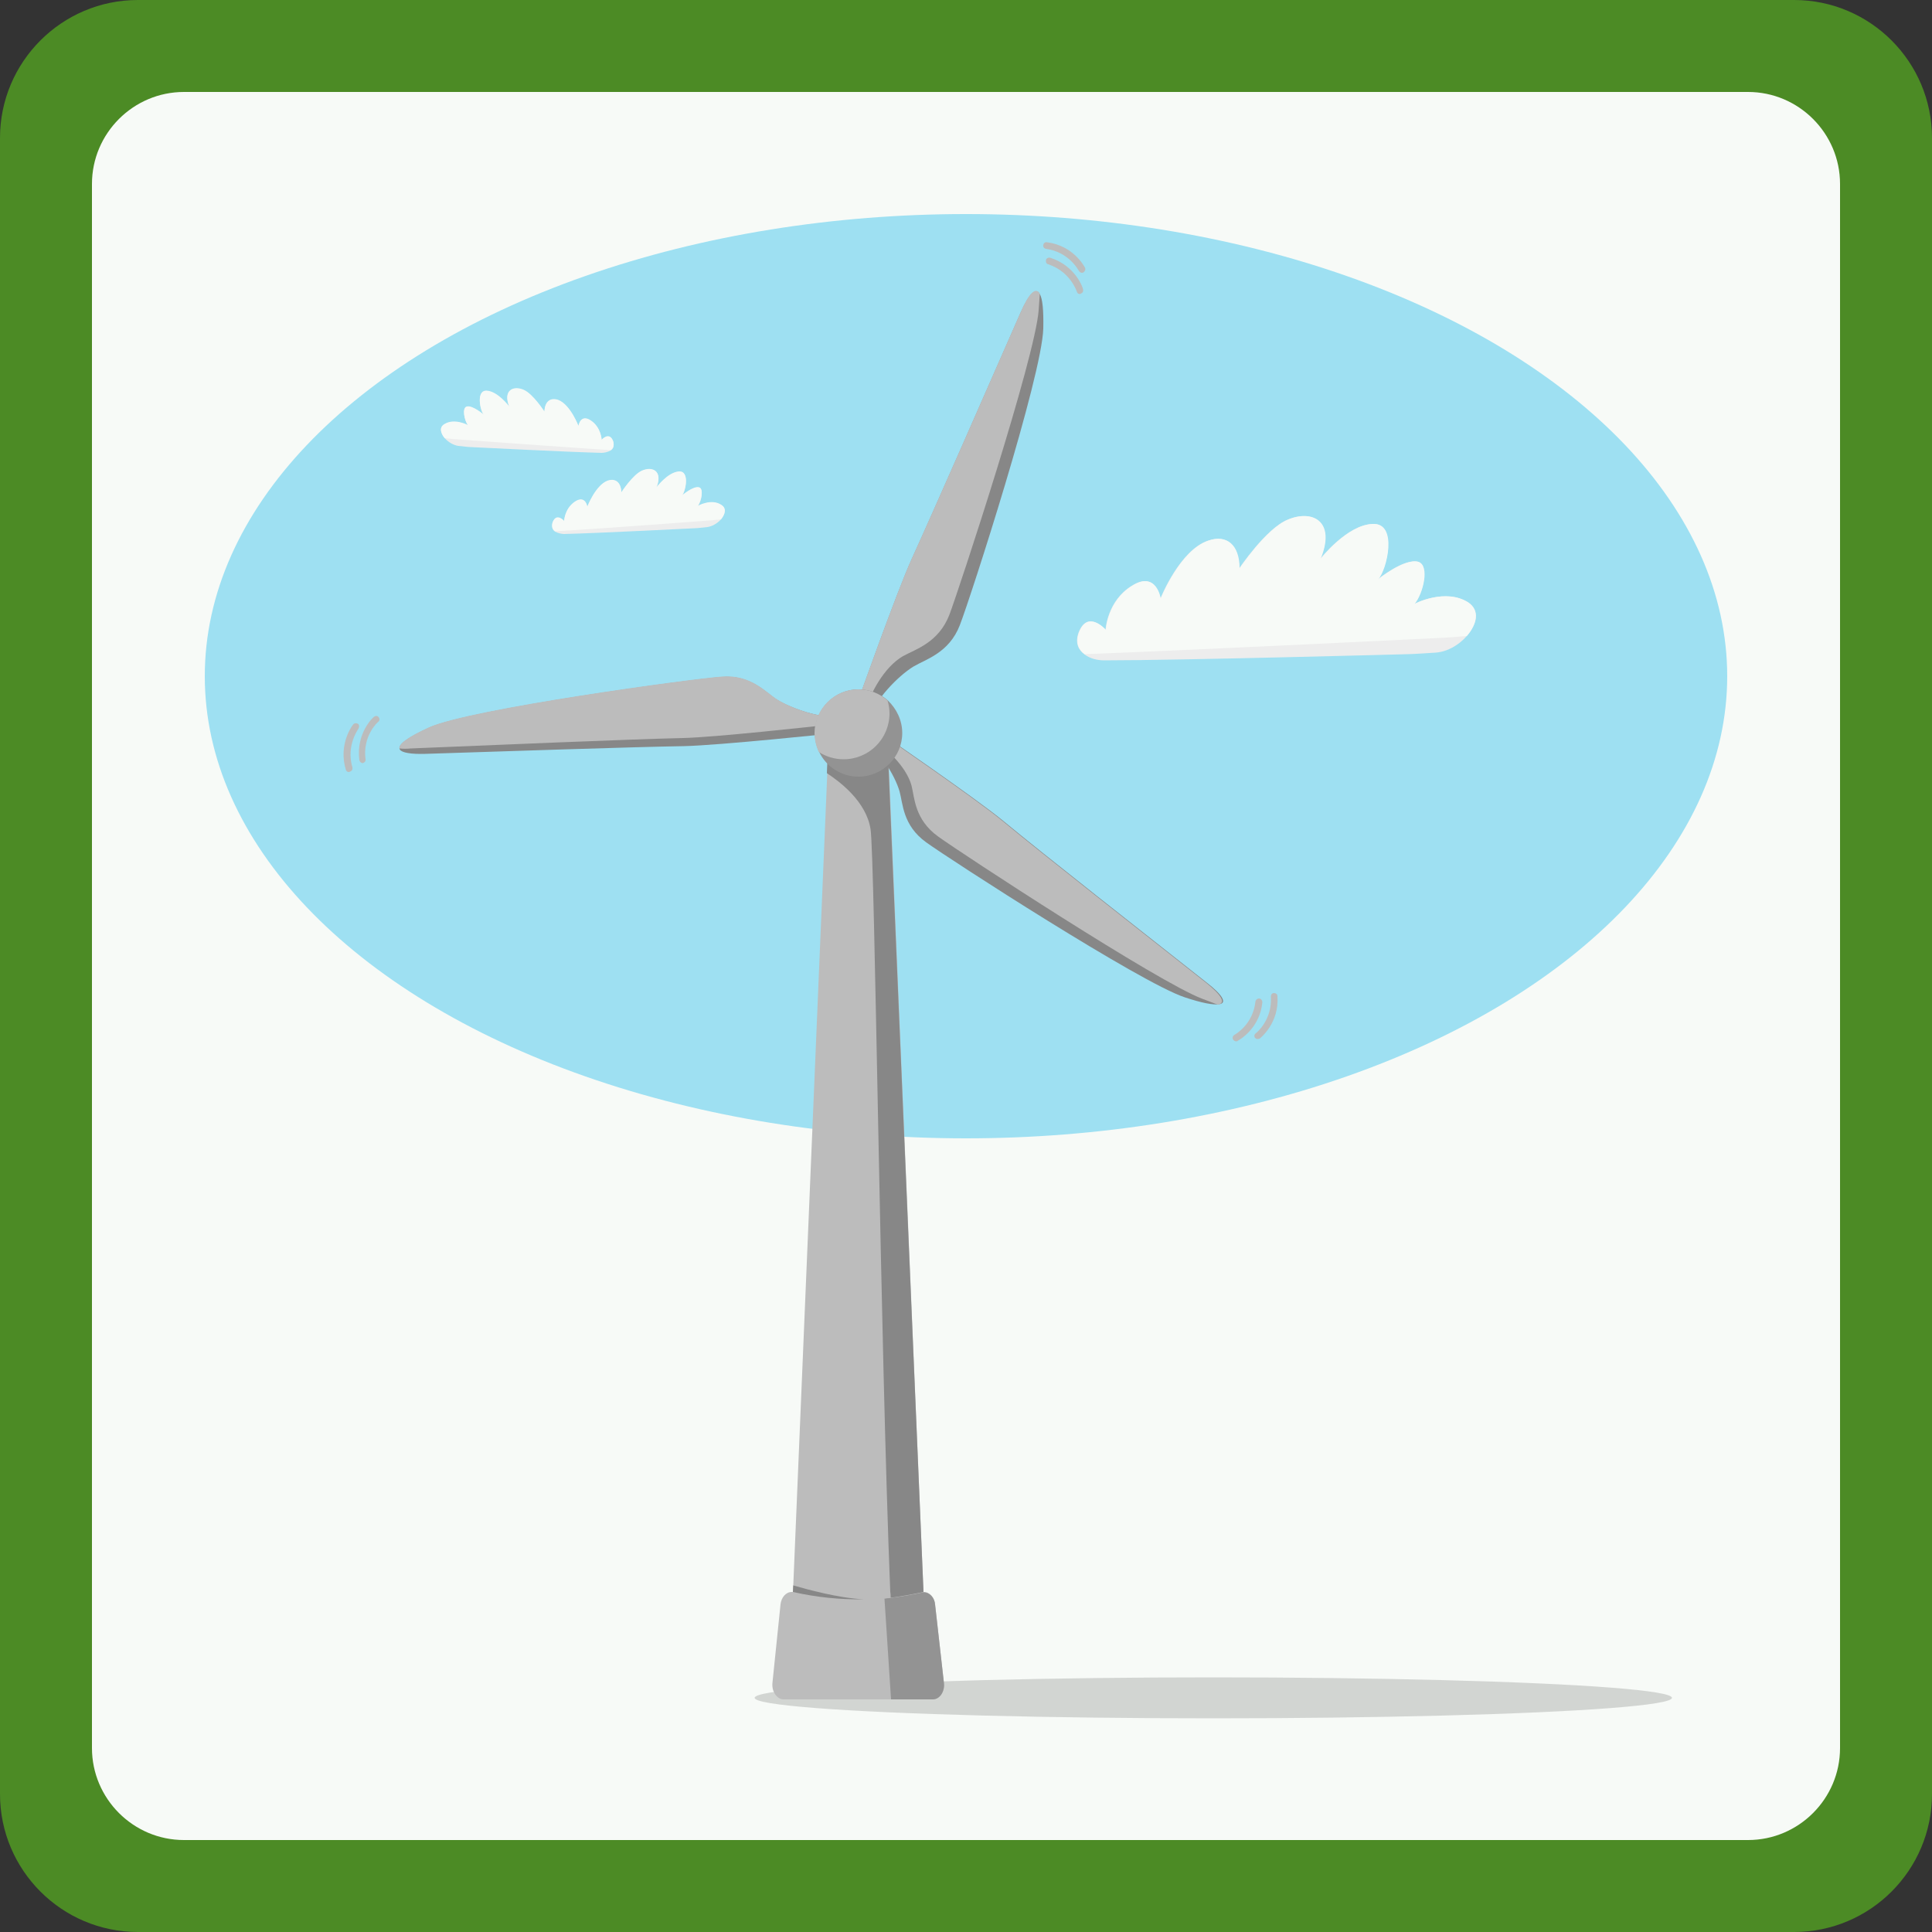 <?xml version="1.0" encoding="utf-8"?>
<!-- Generator: Adobe Illustrator 28.3.0, SVG Export Plug-In . SVG Version: 6.00 Build 0)  -->
<svg version="1.1" id="Calque_1" xmlns="http://www.w3.org/2000/svg" xmlns:xlink="http://www.w3.org/1999/xlink" x="0px" y="0px"
	 viewBox="0 0 500 500" style="enable-background:new 0 0 500 500;" xml:space="preserve">
<rect x="0" y="0" width="500" height="500" fill="#333333" stroke="none"/>
<style type="text/css">
	.st0{fill:#4C8B25;}
	.st1{fill:#F7FAF7;}
	.st2{fill:#9EE0F2;}
	.st3{opacity:0.15;enable-background:new    ;}
	.st4{fill:#BCBCBC;}
	.st5{fill:#939393;}
	.st6{fill:#878787;}
	.st7{fill:#EDEDED;}
</style>
<g id="border">
	<path class="st0" d="M464.3,500H35.7C16,500,0,484,0,464.3V35.7C0,16,16,0,35.7,0h428.6C484,0,500,16,500,35.7v428.6
		C500,484,484,500,464.3,500z"/>
	<path class="st1" d="M452.4,476.2H47.6c-13.1,0-23.8-10.7-23.8-23.8V47.6c0-13.1,10.7-23.8,23.8-23.8h404.8
		c13.1,0,23.8,10.7,23.8,23.8v404.8C476.2,465.5,465.5,476.2,452.4,476.2z"/>
</g>
<g>
	<g id="Calque_2_00000032625685547467799230000014210431607747738002_">
		<g>
			<ellipse class="st2" cx="250" cy="175" rx="197" ry="119.6"/>
		</g>
		<g>
			<g class="st3">
				<ellipse cx="314" cy="439.4" rx="118.7" ry="5.3"/>
			</g>
			<g>
				<g>
					<g>
						<path class="st4" d="M241.4,439.8h-38.6c-1.7,0-3.1-2-2.9-4.2l2.1-20.4c0.2-1.8,1.4-3.2,2.9-3.2h34.2c1.5,0,2.7,1.4,2.9,3.2
							l2.3,20.4C244.5,437.8,243.2,439.8,241.4,439.8z"/>
					</g>
				</g>
				<g>
					<path class="st5" d="M241.4,439.8h-10.8l-1.7-26.1c3.5-0.3,6.5-0.9,10.1-1.6c1.6,0,2.9,1.4,3,3.2l2.3,20.4
						C244.5,437.8,243.2,439.8,241.4,439.8z"/>
				</g>
			</g>
			<g>
				<g>
					<path class="st6" d="M270,85c-0.3,12.3-18.8,69.6-21.6,76.8c-2.8,7.2-8.8,8.8-12,10.7c-4.1,2.5-10,8.8-10.8,12.5l-1.6-1.2
						l-2.2-1.6c0,0,10.3-29.1,14.2-37.6c5.6-12.3,20.3-45.8,28.1-63.6c2.1-4.8,4-6.8,5-4.9C269.8,77.3,270.1,80.2,270,85z"/>
				</g>
				<g>
					<path class="st4" d="M269.1,76c-0.1,1.3-0.2,2.8-0.3,4.3c-0.9,12.3-20.4,71.6-23.1,78.8c-2.8,7.2-8.7,8.9-12,10.7
						c-5,2.9-8.5,9.8-9.7,13.9l-2.2-1.6c0,0,10.3-29.1,14.2-37.6c5.6-12.3,20.3-45.8,28.1-63.6C266.2,76,268,74.1,269.1,76z"/>
				</g>
			</g>
			<g>
				<g>
					<path class="st4" d="M239,412c-2.8,0.6-5.6,1.1-8.5,1.5c-2.3,0.3-4.7,0.4-7,0.4c-6,0.1-12.1-0.5-18.3-1.9l0.1-1.7l8.8-210.2
						l0.2-5.1h15.6L239,412z"/>
				</g>
				<g>
					<path class="st6" d="M239,412c-2.8,0.6-5.6,1.1-8.5,1.5c0-0.5,0-1-0.1-1.5c-2.6-64.3-4-190.2-5.1-197.4
						c-1.1-7.1-7.8-12.2-11.3-14.5l0.2-5.1h15.6L239,412z"/>
				</g>
				<g>
					<path class="st6" d="M223.5,413.9c-6,0.1-12.1-0.5-18.3-1.9l0.1-1.7C208.7,411.3,217.1,413.6,223.5,413.9z"/>
				</g>
			</g>
			<g>
				<g>
					<path class="st6" d="M306.6,258.1c-11.5-3.8-60.8-35.7-66.9-40.1c-6.1-4.4-6-10-6.9-13.2c-1.2-4.2-5.5-11-8.8-12.7l1.6-1
						l2.3-1.4c0,0,24.8,17,31.8,22.8c10,8.3,37.9,30.2,52.6,41.8c4,3.1,5.4,5.3,3.2,5.6C313.9,260.1,311.1,259.6,306.6,258.1z"/>
				</g>
				<g>
					<path class="st4" d="M315.2,260c-1.2-0.4-2.6-1-4-1.5c-11.3-4.2-62.3-37.6-68.4-42c-6.1-4.4-6.1-10-6.9-13.2
						c-1.4-5.1-6.9-10-10.5-12.2l2.3-1.4c0,0,24.8,17,31.8,22.8c10,8.3,37.9,30.2,52.6,41.8C316.1,257.5,317.4,259.6,315.2,260z"/>
				</g>
			</g>
			<g>
				<g>
					<path class="st6" d="M216.4,185.2l-0.4,2.2v0.2l-0.4,2.2c0,0-29.5,3.1-38.6,3.3c-13,0.2-48.3,1.4-67,2c-3.6,0.1-6-0.3-6.5-1.1
						c0-0.1-0.1-0.1-0.1-0.2c-0.3-1.1,2-2.9,7.7-5.5c10.8-4.8,68.3-12.6,75.7-13.1c7.5-0.6,11.3,4,14.3,5.9
						C204.9,183.4,212.8,186.1,216.4,185.2z"/>
				</g>
				<g>
					<path class="st4" d="M216.4,185.2l-0.4,2.2c-6.3,0.7-30.9,3.4-39.2,3.6c-13.7,0.3-50.9,1.9-70.5,2.7c-1,0.1-2,0.1-2.9,0
						c-0.3-1.1,2-2.9,7.7-5.5c10.8-4.8,68.3-12.6,75.7-13.1c7.5-0.6,11.3,4,14.3,5.9C204.9,183.4,212.8,186.1,216.4,185.2z"/>
				</g>
			</g>
			<g>
				<g>
					<path class="st5" d="M233.5,189.7c0,6.2-5.1,11.3-11.3,11.3c-4.5,0-8.4-2.6-10.2-6.4c-0.7-1.5-1.1-3.1-1.1-4.9
						c0-6.2,5.1-11.3,11.3-11.3c2.9,0,5.6,1.1,7.6,2.9C232,183.4,233.5,186.4,233.5,189.7z"/>
				</g>
				<g>
					<path class="st4" d="M230.2,184.6c0,6.6-5.3,11.9-11.9,11.9c-2.3,0-4.6-0.7-6.4-1.9c-0.7-1.5-1.1-3.1-1.1-4.9
						c0-6.2,5.1-11.3,11.3-11.3c2.9,0,5.6,1.1,7.6,2.9C230,182.3,230.2,183.5,230.2,184.6z"/>
				</g>
			</g>
			<g>
				<g>
					<path class="st4" d="M319.9,269.5c-0.3,0-0.6-0.2-0.8-0.5c-0.2-0.4-0.1-0.9,0.4-1.2l0,0c0.2-0.1,4.8-2.7,5.4-8.6
						c0.1-0.5,0.5-0.8,1-0.8c0.5,0.1,0.8,0.5,0.8,1c-0.7,6.9-6.1,9.8-6.3,9.9C320.2,269.5,320,269.5,319.9,269.5z"/>
				</g>
				<g>
					<path class="st4" d="M325.5,268.9c-0.3,0-0.5-0.1-0.7-0.3c-0.3-0.4-0.2-0.9,0.2-1.2c0.2-0.1,4.3-3.5,3.9-9.5
						c0-0.5,0.3-0.9,0.8-0.9c0.5,0,0.9,0.3,0.9,0.8c0.5,7-4.4,10.8-4.6,11C325.8,268.8,325.6,268.9,325.5,268.9z"/>
				</g>
			</g>
			<g>
				<g>
					<path class="st4" d="M93.9,197.5c-0.4,0-0.8-0.3-0.9-0.8c-0.9-7,3.6-11.1,3.8-11.2c0.4-0.3,0.9-0.3,1.2,0.1
						c0.3,0.4,0.3,0.9-0.1,1.2l0,0c-0.2,0.1-4.1,3.7-3.3,9.7c0.1,0.5-0.3,0.9-0.7,1C94,197.5,93.9,197.5,93.9,197.5z"/>
				</g>
				<g>
					<path class="st4" d="M90.3,199.8c-0.4,0-0.7-0.2-0.8-0.6c-2-6.6,1.7-11.5,1.9-11.7c0.3-0.4,0.8-0.4,1.2-0.2s0.4,0.8,0.2,1.2
						c0,0.1-3.3,4.4-1.6,10.1c0.1,0.5-0.1,0.9-0.6,1.1C90.5,199.7,90.4,199.8,90.3,199.8z"/>
				</g>
			</g>
			<g>
				<g>
					<path class="st4" d="M279.5,76.1c-0.4,0-0.7-0.2-0.8-0.6c-0.1-0.2-1.7-5.2-7.4-7.1c-0.5-0.1-0.7-0.6-0.6-1.1
						c0.1-0.5,0.6-0.7,1.1-0.6c6.6,2.1,8.5,7.9,8.5,8.2c0.1,0.5-0.1,0.9-0.6,1.1C279.6,76.1,279.5,76.1,279.5,76.1z"/>
				</g>
				<g>
					<path class="st4" d="M280,70.6c-0.3,0-0.6-0.2-0.8-0.5c-0.1-0.2-2.6-4.9-8.5-5.7c-0.5-0.1-0.8-0.5-0.7-1c0.1-0.5,0.5-0.8,1-0.7
						c6.9,0.9,9.7,6.4,9.8,6.6c0.2,0.4,0,0.9-0.4,1.2C280.2,70.6,280.1,70.6,280,70.6z"/>
				</g>
			</g>
		</g>
	</g>
	<g id="Calque_3">
		<g>
			<g>
				<path class="st7" d="M379.6,164.6c-2,2.3-5,4.1-8.1,4.3c-5.9,0.4-7.2,0.4-7.2,0.4s-58.9,1.6-78.6,1.6c-1.5,0-3.6-0.4-5.1-1.6
					c-1.5-1.1-2.4-2.9-1.5-5.5c2.3-6.2,7-0.8,7-0.8s0.4-7.5,6.8-11.4c6.3-4,7.4,3.3,7.4,3.3s5-12.6,12.4-15c4.6-1.6,8,1,8,7.2
					c0,0,6.9-10.3,12.5-12.6c6.3-2.7,12.5,0.3,8.5,10.1c0,0,6.9-8.8,13.5-9c6.6-0.3,3.6,12,1.4,14.3c0,0,6.8-5.5,10.4-4.5
					c3,1,1.2,8.3-1,10.9c0.3-0.2,8.1-4.1,13.9-0.4C383.1,158,382.2,161.6,379.6,164.6z"/>
			</g>
			<g>
				<path class="st1" d="M379.6,164.6c-5.8,0.5-7.2,0.5-7.2,0.5s-60.2,3-91.7,4.2c-1.5-1.1-2.4-2.9-1.5-5.5c2.3-6.2,7-0.8,7-0.8
					s0.4-7.5,6.8-11.4c6.3-4,7.4,3.3,7.4,3.3s5-12.6,12.4-15c4.6-1.6,8,1,8,7.2c0,0,6.9-10.3,12.5-12.6c6.3-2.7,12.5,0.3,8.5,10.1
					c0,0,6.9-8.8,13.5-9c6.6-0.3,3.6,12,1.4,14.3c0,0,6.8-5.5,10.4-4.5c3,1,1.2,8.3-1,10.9c0.3-0.2,8.1-4.1,13.9-0.4
					C383.1,158,382.2,161.6,379.6,164.6z"/>
			</g>
		</g>
		<g>
			<g>
				<path class="st7" d="M115.1,113.4c0.9,1,2.2,1.8,3.5,2c2.5,0.3,3.1,0.3,3.1,0.3s25.6,1.3,34,1.5c0.6,0,1.6-0.2,2.3-0.6
					s1-1.2,0.7-2.3c-1-2.7-3-0.4-3-0.4s-0.1-3.2-2.8-5c-2.7-1.8-3.2,1.4-3.2,1.4s-2.1-5.5-5.2-6.7c-2-0.7-3.5,0.3-3.6,3
					c0,0-2.9-4.5-5.3-5.6c-2.7-1.2-5.5,0-3.8,4.3c0,0-2.9-3.9-5.8-4.1c-2.9-0.2-1.7,5.2-0.8,6.2c0,0-2.9-2.5-4.4-2.1
					c-1.3,0.3-0.6,3.6,0.3,4.8c-0.2-0.1-3.5-1.8-6-0.3C113.6,110.5,114,112.1,115.1,113.4z"/>
			</g>
			<g>
				<path class="st1" d="M115.1,113.4c2.5,0.3,3.1,0.3,3.1,0.3s26.1,1.9,39.8,2.8c0.7-0.4,1-1.2,0.7-2.3c-1-2.7-3-0.4-3-0.4
					s-0.1-3.2-2.8-5c-2.7-1.8-3.2,1.4-3.2,1.4s-2.1-5.5-5.2-6.7c-2-0.7-3.5,0.3-3.6,3c0,0-2.9-4.5-5.3-5.6c-2.7-1.2-5.5,0-3.8,4.3
					c0,0-2.9-3.9-5.8-4.1c-2.9-0.2-1.7,5.2-0.8,6.2c0,0-2.9-2.5-4.4-2.1c-1.3,0.3-0.6,3.6,0.3,4.8c-0.2-0.1-3.5-1.8-6-0.3
					C113.6,110.5,114,112.1,115.1,113.4z"/>
			</g>
		</g>
		<g>
			<g>
				<path class="st7" d="M186.6,134.4c-0.9,1-2.2,1.8-3.5,2c-2.5,0.3-3.1,0.3-3.1,0.3s-25.6,1.3-34,1.5c-0.6,0-1.6-0.2-2.3-0.6
					c-0.7-0.4-1-1.2-0.7-2.3c1-2.7,3-0.4,3-0.4s0.1-3.2,2.8-5c2.7-1.8,3.2,1.3,3.2,1.3s2.1-5.5,5.2-6.7c2-0.7,3.5,0.3,3.6,3
					c0,0,2.9-4.5,5.3-5.6c2.7-1.2,5.5,0,3.8,4.3c0,0,2.9-3.9,5.8-4.1c2.9-0.2,1.7,5.2,0.8,6.2c0,0,2.9-2.5,4.4-2.1
					c1.3,0.3,0.6,3.6-0.3,4.8c0.2-0.1,3.5-1.9,6-0.3C188.1,131.5,187.7,133,186.6,134.4z"/>
			</g>
			<g>
				<path class="st1" d="M186.6,134.4c-2.5,0.3-3.1,0.3-3.1,0.3s-26.1,2-39.8,2.8c-0.7-0.4-1-1.2-0.7-2.3c1-2.7,3-0.4,3-0.4
					s0.1-3.2,2.8-5s3.2,1.3,3.2,1.3s2.1-5.5,5.2-6.7c2-0.7,3.5,0.3,3.6,3c0,0,2.9-4.5,5.3-5.6c2.7-1.2,5.5,0,3.8,4.3
					c0,0,2.9-3.9,5.8-4.1c2.9-0.2,1.7,5.2,0.8,6.2c0,0,2.9-2.5,4.4-2.1c1.3,0.3,0.6,3.6-0.3,4.8c0.2-0.1,3.5-1.9,6-0.3
					C188.1,131.5,187.7,133,186.6,134.4z"/>
			</g>
		</g>
	</g>
</g>
</svg>

